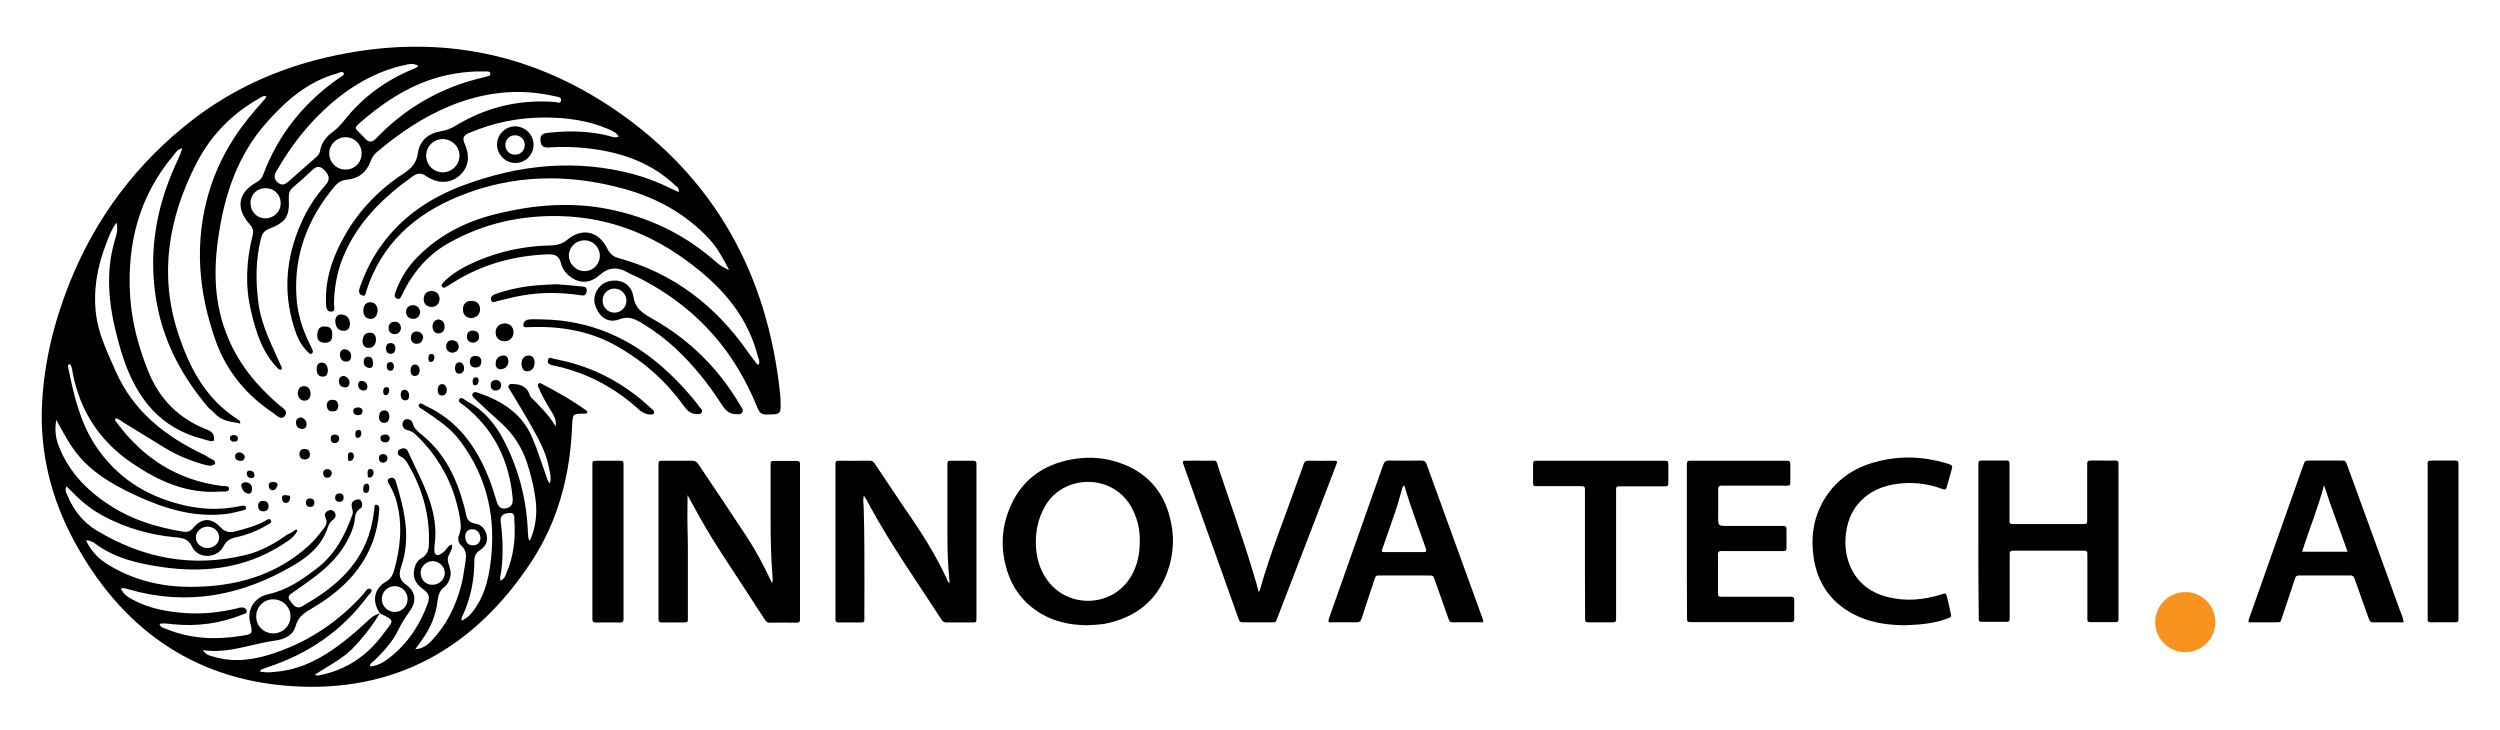 <svg xmlns="http://www.w3.org/2000/svg" xmlns:xlink="http://www.w3.org/1999/xlink" id="Capa_1" x="0px" y="0px" width="1445px" height="422px" viewBox="0 0 1445 422" style="enable-background:new 0 0 1445 422;" xml:space="preserve"><style type="text/css">	.st0{fill:#333333;}	.st1{fill:#000000;}	.st2{fill:#1A1A1A;}	.st3{fill:#F7931E;}	.st4{clip-path:url(#SVGID_2_);}	.st5{clip-path:url(#SVGID_4_);}</style><g>	<g>		<path class="st1" d="M451.1,230.9c0-1.1-0.1-2.3-0.2-3.4c-7.3-68.8-37.6-124.4-95.2-163.9c-51.1-34.9-107-44.4-167.1-30.4   c-28.3,6.6-54.2,18.3-77.2,36c-32.4,25-56.1,56.6-71.3,94.6c-8.9,22.4-14.6,45.6-15.8,69.7c-1.4,28.1,5.3,54.7,18.6,79.3   c26.8,49.5,67.8,79.6,124.4,83.7c60.5,4.4,107-21.7,140-72.1c15.5-23.7,22.3-50.3,23.4-78.5c0.3-6.8,0.5-6.8,7-6.8   c0.7,0,1.4,0.1,1.8-0.7c0-0.3,0-0.7-0.2-0.8c-8.2-6.1-17.2-11-26.2-15.8c-0.6-0.3-1.3-0.7-1.9,0c-0.6,0.8-0.2,1.6,0.2,2.4   c1.9,4.6,4.4,8.9,7,13.1c1.7,2.7,3.3,5.5,2.8,9.2c-3.8-6.4-9-11.6-14.2-16.8c-0.5-0.5-0.8-1.2-1-1.9c-1.5-4.3-4.9-5.6-9-5.8   c-1.1,0-2.4-0.4-3,0.9c-0.5,1.1,0.4,1.9,0.9,2.7c4,6.7,8.1,13.3,11.9,20.1c4.3,7.7,8.7,15.3,10.4,24.1c0.6,3,1.6,6.1,0.7,9.6   c-1.5-1.4-1.6-2.8-2.1-4.1c-2.8-7.6-5.1-15.3-8.3-22.7c-5.8-13.4-17.1-20.7-30.4-25.3c-1.2-0.4-3-1.3-3.9,0.2   c-0.8,1.4,0.8,2.6,1.8,3.5c4.8,4.6,9.8,9.1,14.7,13.5c7,6.3,11.9,14,14.9,22.9c2.5,7.7,4.4,15.6,5.2,23.6   c0.6,7.3-0.4,14.4-3.5,21.5c-0.5-0.6-0.8-0.8-0.8-1c-0.2-1.4-0.3-2.8-0.4-4.2c-0.7-18.6-5.3-36.1-13.8-52.6   c-4.9-9.5-11.5-17.5-21.1-22.6c-1.5-0.8-3.5-3.1-4.7-1.4c-1.2,1.7,1.7,2.9,3,3.9c17,13.6,25.8,31.6,27.8,53.1   c0.3,3-0.3,5.3-3.7,6.1c-3.5,0.7-4.7-1.3-5.6-4.2c-1.4-4.7-2.9-9.5-4.8-14.1c-7.2-17.9-18.1-32.7-36.3-41   c-1.1-0.5-2.8-2.2-3.7-0.7c-0.9,1.5,1.2,2.2,2.3,3c0.6,0.4,1.2,0.8,1.8,1.2c7.2,4.9,14.3,9.7,19.6,16.8   c16.1,21.4,21.1,45.5,17.5,71.5c-1.3,9.9-4,19.5-10.4,27.5c-1.6,2-3.5,3.8-6.3,5c0.1-1.1,0-1.5,0.2-1.9   c5.1-10.5,7.3-21.7,7.3-33.3c0-2.5,1.2-4.3,3.2-5.6c3.2-2.1,4.7-4.9,3.9-8.7c-0.8-3.7-3.3-6.2-6.8-6.7c-3.5-0.6-4.7-2.5-5.2-5.6   c-0.2-1.5-0.7-3-1.1-4.6c-4.2-15.8-11-30.1-23.9-40.7c-2.4-2-4.9-3.7-5.8-7.1c-0.4-1.6-1.8-2.5-3.6-2.3c-1.3,0.2-2,1.1-2.2,2.3   c-0.2,1.9,0.6,3.4,2.5,3.9c2,0.5,3.7,1.3,5.2,2.8c13.3,12.8,21.7,28.2,25.1,46.3c0.7,3.9,1.5,7.7-0.2,11.7   c-0.9,2.1-0.4,4.5,1.2,5.9c3.2,2.8,3.1,6.2,2.5,9.7c-0.7,4.5-1.3,9-2.4,13.4c-3.2,12.1-8.6,23.1-17.3,32.2c-2.3,2.4-5,4.4-9.3,4.8   c1.5-2.1,2.6-3.7,3.8-5.3c5-6.8,8.1-14.3,9.1-22.6c0.4-3.2,1.1-6,3.9-8.1c2.1-1.6,3.1-4,3.6-6.6c0.6-3.2-1.3-6-1.6-9.1   c-0.2-3.1,3.1-5.4,2.5-8.9c-2.7,0.6-3.2,3.3-5.1,4.5c-1.2,0.7-2.3,2.1-3.8,1.5c-1.6-0.6-1.3-2.3-1.3-3.7c0-0.6,0-1.1,0.1-1.7   c2.9-20.5-7.7-37.2-15.5-54.6c-0.6-1.3-1.8-1.8-3.2-1.5c-1.1,0.3-2.3,0.7-2.5,2c-0.3,1.6,0.8,2.3,2,2.9c1.6,0.7,2.6,2.1,3.5,3.6   c8.6,14.5,13.1,30,12.4,47c-0.1,3.4-1.1,6.1-4.1,7.8c-3.2,1.8-4.2,4.8-4.6,8.2c-0.4,4.7,2.4,7.8,5.8,10.2c3.1,2.2,3.5,4.5,2.2,8   c-4.5,12.3-11.4,22.8-21.6,30.9c-3.4,2.7-7.1,5.1-11.8,5.4c0.2-2.1,1.8-2.7,2.9-3.7c5.1-5.1,10.1-10.4,13.3-17   c1.9-4,4.3-7.7,6.8-11.2c4-5.5,3.7-11.2-1.9-15.2c-4.3-3-4.5-6.2-3-10.6c5.8-16.8,1.8-33-3.1-49.2c-0.5-1.8-1.7-2.7-3.5-1.9   c-1.9,0.9-1.1,2.3-0.3,3.6c1.9,3.3,3.5,6.8,4.4,10.6c3.4,13.3,2,26.4-1.7,39.4c-0.8,2.8-2.1,4.7-4.6,6.2c-7,4-8.3,11.6-3.4,18.4   c-2.7,0.5-4.8,2-6.8,3.9c-5.4,5.1-10.9,9.9-16.8,14.3c-10.3,7.6-21.3,13.6-34.2,15.2c-3.8,0.4-7.7,1.1-11.7,0.1   c0.4-0.6,0.4-0.9,0.6-1c1.3-0.5,2.6-1.1,4-1.5c23.3-7.7,42.7-20.8,57.4-40.6c1-1.4,3.6-3.3,2.3-4.3c-2-1.7-3.2,1.3-4.4,2.6   c-14,15.6-30.9,27.1-50.7,33.9c-11.5,4-23.4,6-35.5,2.5c-2.1-0.6-4.6-0.8-6.7-3.9c14.9,2.1,27.9-3.6,41.5-5.5   c5.5-0.7,10.6-2.8,12.2-8.5c1.4-5.3,5-7.6,9.3-10.1c15.4-9.1,28.4-20.7,35-38c2.3-6.1,3.6-12.5,4-19.1c0.1-1.2-0.1-2.6-1.4-2.8   c-1.8-0.3-1.3,1.5-1.4,2.4c-0.7,5.2-1.6,10.3-3.3,15.3c-6.6,19.4-21.4,31.2-38.4,40.9c-3.7,2.1-5.5-1.2-7.2-3.4   c-1.9-2.6,0.7-3.8,2.3-4.9c7.7-5.5,15.7-10.7,22.3-17.7c5.6-6,9.9-12.8,12.3-20.6c1.1-3.5-0.1-7.6,4-10c1.2-0.7,1.2-2.9,0.3-4.3   c-0.9-1.3-2.3-0.9-3.5-0.4c-1.7,0.7-2.2,2.1-1.9,3.8c0.3,1.5,1,3,0.4,4.6c-4.3,11.8-9.9,22.8-20.3,30.8   c-8.6,6.6-17.2,12.7-28.2,15.1c-8.3,1.8-12.4,8.9-10.7,16.1c1.7,7,1.7,7-5.5,8.1c-0.3,0-0.6,0.1-0.8,0.1   c-14.4,2.2-28.6,1.4-42.2-4.2c-1.4-0.6-3.3-0.8-3.8-2.9c2.8-0.6,5.3,0,7.8,0.2c13.9,1.4,27.4-0.4,40.4-5.7c1-0.4,2.5-0.6,2.2-2.1   c-0.3-1.3-1.6-2-3-1.9c-1,0-1.9,0.3-2.9,0.6c-9.4,2.2-19,3.3-28.7,2.7c-10.8-0.7-21.4-2.5-31.1-7.7c-2.8-1.5-5.6-3.2-7-6.5   c0.6-0.1,1.1-0.3,1.4-0.3c1.1,0.2,2.2,0.4,3.3,0.8c33.7,9.7,65.1,3.6,94.8-13.8c8.1-4.7,15.5-10.6,19.2-19.8c1-2.5,1.6-5.1,4-6.8   c1.3-1,1.9-2.6,0.8-4.2c-0.9-1.4-2.4-1.6-3.8-0.9c-1.6,0.8-2.3,2.4-1.5,3.9c1.5,2.8,0.2,4.8-1.4,6.9c-2.6,3.4-5.3,6.7-8.4,9.5   c-19.4,17.5-42.8,23.7-68.2,23.7c-17.2,0-33.5-4-48.2-13.2c-5.2-3.2-9.3-7.6-12.2-13.7c1.2,0.1,1.8,0.1,2.2,0.3   c0.9,0.4,1.9,0.7,2.7,1.3c11.6,8.8,25.3,11.9,39.3,13.9c26.3,3.8,51.1,0.1,73.3-15.7c2.2-1.5,3.6-3.3,4.6-5.2   c0-0.2-0.1-0.4-0.1-0.7c0,0,0,0-0.1-0.1c-0.2,0-0.5,0.1-0.7,0.1c-0.1,0-0.1,0-0.2,0c-0.5,0.4-0.9,0.7-1.4,1.1   c-0.8,0.5-1.8,1.1-2.9,1.4c-7.4,5.3-15.3,9.8-24.2,12c-30.8,7.6-59.6,2.1-86.5-14.2c-7.8-4.7-13.3-11.8-16.8-20.3   c-0.6-1.4-1.6-2.9-0.5-5c1.2,1.1,2.2,1.9,3,2.8c5.4,5.7,11.5,10.6,18.4,14.3c13.2,7,27.3,11,42.2,12.3c3.9,0.3,7,1.1,9,5.4   c3.4,7.2,14.4,7,18.1-0.1c1.6-3.2,3.8-4.6,7-5.3c6.6-1.4,12.8-3.8,18.5-7.3c1-0.6,2.9-1,1.8-2.7c-0.8-1.3-2.1-0.1-3,0.4   c-5.4,3-11.3,4.5-17.2,6.1c-3.8,1-6.4,0.3-9-2.6c-5.2-5.4-10.6-5.2-15.5,0.6c-1.7,2-3.3,2.6-5.9,2.2c-14.4-2.4-28.2-6.4-40.7-14.2   c-14-8.7-25.2-19.8-31.2-35.4c-1.7-4.4-2.4-9.1-1.4-15c3.1,5.5,5.5,10.1,8.3,14.4c9,14.1,22.7,22.3,37.4,29.1   c16.5,7.7,33.6,13,52.2,10.9c3.5-0.4,6.9-1.4,10.4-2.2c0.8-0.2,1.7-0.6,1.3-1.8c-0.2-0.8-1-0.9-1.7-0.8c-0.7,0-1.4,0.1-2.1,0.3   c-11,2.3-22,1.9-32.9-0.8c-21.1-5.1-38.2-16-50.3-34.4c-9-13.7-12.5-29.3-15.7-45c-0.1-0.7-0.5-1.7,1-2c1.2,1.4,1.3,3.3,1.6,5   c4.2,22,15.4,39.3,33.9,52c15.5,10.6,32.1,18.2,51.5,16.7c1.8-0.1,4.9,0.6,5-1.7c0.1-1.8-3-1.4-4.7-1.6c-25.3-3.4-45-16-60.1-36.4   c-0.5-0.7-1.6-1.4-0.8-2.6c1.8,0.1,3,1.4,4.4,2.3c8.1,4.9,16.2,10,24.3,14.9c7.2,4.3,14.9,7.5,23.1,9.7c2.6,0.7,4.3,0.7,5.8-0.8   c-0.1-0.5-0.2-0.9-0.4-1.4c0-0.1-0.1-0.2-0.1-0.2c-0.1-0.1-0.2-0.1-0.3-0.2c-0.6-0.3-1.3-0.7-1.8-1.1c-0.3-0.1-0.6-0.2-0.9-0.3   c-0.4-0.2-0.8-0.5-1.1-0.8c-0.4-0.2-0.9-0.5-1.3-0.8c-22.6-10.6-41.4-25.1-51.8-48.9c-4.6-10.5-9.7-20.8-11.2-32.4   c-1.8-14.5,0.9-28.5,6.2-41.9c1.4-3.6,2.7-7.4,5.7-11.2c0.9,4.1-0.1,7.1-1,10c-6,20.1-3.2,39.9,2.2,59.5   c3.8,14,9.2,27.4,19.2,38.4c8,8.7,17.9,14.2,29.3,17.1c0.8,0.2,1.6,0.4,2.2,0.7c0.6,0,1.3,0.2,1.9,0.5c0.1,0.1,0.2,0.1,0.3,0.2   c0.4-0.1,0.9-0.2,1.3-0.2c0.2,0,0.5-0.1,0.7-0.1c0.1-0.1,0.1-0.2,0.2-0.3c0-0.1,0-0.3,0-0.4c0.3-3.6-1.7-4.9-4.6-6   c-15.5-6.2-26.5-16.9-33-32.5c-5.9-14.3-9.9-29-10.9-44.4c-1.9-30.3,5.2-57.9,25.1-81.5c1.3-1.5,2.2-3.5,5-4   c-0.9,3.6-2.5,6.4-3.8,9.4c-11.8,26-16.1,53-10.7,81.2c4.3,22.7,15.1,42.3,30,59.7c1.6,1.2,3,2.6,4.4,4c0.8,0.6,1.6,1.2,2.4,1.8   c0.3,0,0.6,0.2,1,0.4c3.2,1.7,6.8,1.7,10.2,2.6c0.3-1.6-1-2.2-2-2.8c-18.1-11.8-27.5-29.8-33.9-49.5   c-11.1-33.9-5.5-66.4,10.3-97.5c8.2-16.2,20.3-28.9,36.2-37.9c1.3-0.7,2.6-2.1,4.5-1.4c-0.2,0.5-0.2,0.8-0.4,1   c-2,2.4-4.1,4.7-6.1,7c-12.2,14.1-21.5,29.8-26.8,47.9c-8.4,28.8-5.9,57.3,4,85.2c6.2,17.6,17.7,31.5,33.3,41.9   c1.9,1.3,4.6,4.4,6.6,1.8c2.5-3.1-1.5-4.9-3.4-6.6c-12.4-10.7-22.7-23-29.1-38.2c-8.5-19.9-8.8-40.3-5.4-61.3   c3.7-23.6,11.3-45.3,27.4-63.5c11.3-12.8,23.9-23.8,40.9-28.5c1.3-0.4,2.5-1.4,3.9-0.2c0,1.5-1.3,1.8-2.1,2.4   c-20.7,14.2-35.8,32.8-44.6,56.4c-0.7,2-2,3.3-3.8,4.3c-10.8,6-12.3,15.1-4,24.3c1.8,2,2.4,3.8,1.7,6.5   c-3.7,14.5-4.4,29.2-0.9,43.8c2.9,12.2,6.5,24.1,15.8,33.3c0.1,0.1,0.1,0.2,0.2,0.2c0.1,0.1,0.2,0.1,0.3,0.2   c0.3,0,0.6,0.1,0.8,0.1c0.2-0.1,0.3-0.2,0.5-0.3c0.1-0.1,0.2-0.3,0.3-0.3c0-0.2-0.1-0.4-0.1-0.7c-0.1-0.1-0.1-0.2-0.2-0.3   c-5.2-11.9-11.5-23.4-13.3-36.6c-1.7-12.6-1.7-25.2,1.4-37.6c0.6-2.5,1.7-4.5,4.6-5.6c10-3.9,12.1-7.2,11.5-18   c-0.1-2.5,0.5-4.3,2.4-6c3.9-3.3,7.7-6.7,11.4-10.2c2.6-2.5,4.6-2,6.9,0.3c2.6,2.7,3.4,5.3,0.6,8.5c-5.8,6.5-10.5,13.7-14,21.7   c-9.5,21.1-10.9,42.6-2.9,64.5c1.5,4,3.8,7.6,6.9,10.6c0.6,0.6,1.3,1.3,2.2,0.5c0.6-0.5,0.5-1.3,0.2-2c-0.6-1.4-1.3-2.8-2-4.2   c-4.1-8.5-6.8-17.4-7.3-26.9c-1.4-24.2,6.7-45,22.1-63.4c1.9-2.2,3.8-3.5,6.8-3.8c6.9-0.6,11.6-4.2,14-10.7c0.8-2,1.8-3.8,3.5-5.2   c12.8-10.9,26.6-20.2,42.2-26.7c19.7-8.1,39.9-10.5,60.8-5.7c1.6,0.4,4,0.4,3.5,2.7c-0.3,1.8-2.4,0.7-3.7,0.6   c-20.4-1.5-39.4,3-56.9,13.6c-2.8,1.7-5.7,2.9-9,3.4c-7.1,1.2-12.1,5.4-13.1,12.7c-0.8,5.6-3.7,8.7-8.1,11.6   c-14,9.1-25.4,20.8-33.8,35.3c-7,12.1-11.6,24.9-11.2,39.1c0.1,2.5,0,5.6,3.1,5.5c2.6-0.1,1.5-3.2,1.5-5c0.3-9.2,1.8-18,5.3-26.5   c8.2-20,23-34.4,40.2-46.7c2.9-2,4.9-2.1,7.9-0.1c6.6,4.5,13.7,4.3,18.9-0.1c5.3-4.4,6.7-11,3.3-18.5c-1.5-3.4-0.8-5,2.6-6.4   c13.9-5.9,28.4-8.9,43.4-8.9c12.7,0,25.2,1.6,37,6.7c2.2,1,4.6,1.9,6,4.3c-2.4,1.1-4.3-0.1-6.1-0.5c-11.6-2.8-23.3-3-35.1-1.6   c-2.9,0.3-4.4,1.5-4,4.6c0.3,3.1,1.9,4,4.9,3.8c9.2-0.6,18.4-0.2,27.6,1.2c16.9,2.6,32.3,8.5,45,20.4c1,1,2.8,1.6,2.4,4.2   c-1.5-0.7-2.9-1.2-4.2-1.9c-6.9-3.4-14-6.3-21.4-8.3c-33.7-9.1-66.6-5.7-98.9,6.3c-18.8,7-35.1,17.8-47.1,34.3   c-5.6,7.6-9.7,16-12.8,24.9c-0.6,1.7-0.7,3.6,1.3,4.4c2.2,0.9,2.1-1.3,2.5-2.5c8.7-27.1,27.8-44.2,53.4-54.7   c31-12.7,62.9-13.3,95.1-4.5c19.1,5.2,36,14.4,49.6,29c4.7,5,7.9,11,11.6,18c-4.9-1.8-7.4-4.6-10.2-6.9   c-17.2-14.5-36.9-23.6-58.8-28.1c-22.1-4.5-44-2.7-65.7,2.7c-18,4.4-33.9,12.6-46.8,26.3c-5.1,5.5-8.8,11.8-11.3,18.8   c-0.5,1.4-1,2.9,0.7,3.7c2,1,2.3-0.9,3-2c0.6-1,1-2,1.5-3c6-11.6,14.6-21,26-27.3c19.9-11.1,41.5-15.9,64.2-15.3   c31,0.8,57.8,12.7,81.4,32.4c15.6,13,27.5,28.5,32.6,48.6c0.4,1.5,1.4,3.1,0.5,4.8c-0.5-0.1-0.9-0.1-1-0.3   c-1.7-2.3-3.5-4.5-5.1-6.8c-18.7-26.9-43.2-45.8-75.1-54.5c-3.4-0.9-5.1-3-6.6-6c-5-9.6-14.3-11.5-22.6-4.7   c-2.8,2.3-5.7,3.3-9.3,3.4c-17.7,0.4-34.5,4.3-50.3,12.5c-4.5,2.4-8.8,5.2-12.3,9c-0.7,0.8-1.4,1.6-0.5,2.6   c0.8,0.8,1.6,0.2,2.3-0.2c1.5-0.9,2.9-1.8,4.4-2.7c16.5-10.3,34.6-15.2,54-16c4.2-0.2,6.8,0.8,7.8,5.1c0.6,2.3,1.7,4.5,3.5,6.2   c5.8,5.6,12.6,6.2,18.7,0.8c5.3-4.7,10.4-5,16.3-1.7c2.6,1.5,5.4,2.5,8,3.9c19.7,10.3,36.3,24,49.4,42c7.3,10.1,13,20.9,17.7,32.4   c0.9,2.2,1.9,3.8,4.8,3.9C451.5,239.5,451.5,239.7,451.1,230.9z M289.4,301.7c-0.5-4.1,1.9-4.9,5-5.2c3.4-0.3,2.8,2.5,2.9,4.4   c0.8,10.7-0.5,21.2-4.9,31.1c-0.9,2.1-0.8,2.1-3,3.7c-0.8-1.8,0.1-3.6,0.3-5.3C290.9,320.8,290.7,311.2,289.4,301.7z M268.9,310.4   c-0.1-2.5,1.2-4.5,3.9-4.5c2.9,0,4.6,1.9,4.9,5c-0.1,2.5-1.5,4.2-4.1,4.3C270.5,315.4,269.1,313.2,268.9,310.4z M243.1,331.1   c0-3.6,3.2-6.7,6.9-6.8c3.8,0,7.2,3.3,7.1,7c-0.1,3.7-3.2,6.6-6.9,6.7C246.2,338.2,243.1,335.1,243.1,331.1z M227.9,338.8   c4.2-0.1,7.6,3.1,7.7,7.3c0.1,4.2-3.2,7.6-7.4,7.6c-4,0-7.3-3.1-7.5-7.1C220.5,342.4,223.7,339,227.9,338.8z M203.5,375.1   c6.2-6.3,11.5-13.2,16.1-20.6c9.4,4.6,7.7,4,2.1,11.7c-9.3,12.7-21.5,21.1-37.1,24.1c-0.8,0.2-1.6,0.2-2.7-0.2   C189.1,385.1,197.2,381.4,203.5,375.1z M157.9,346.4c5.5,0,10.1,4.5,10,9.9c0,5.5-4.6,9.9-10.1,9.8c-5.6-0.1-9.9-4.5-9.7-10.1   C148.2,350.6,152.5,346.4,157.9,346.4z M120.1,304.4c3.6,0,6.6,2.9,6.6,6.3c0,3.3-3.2,6.1-6.9,6.1c-3.7-0.1-6.7-2.9-6.6-6.3   C113.3,307.1,116.4,304.4,120.1,304.4z M162.2,118.1c-0.2,4.6-4.4,8.3-9.1,8.1c-5-0.2-8.5-4.2-8.3-9.4c0.2-4.8,4.2-8.3,9.1-8   C159,109,162.5,112.9,162.2,118.1z M185,87.2c-0.3,1.8-1.5,3-2.8,4.1c-5,4.4-10,8.8-15,13.2c-2.1,1.9-4,3.2-6.6,1   c-2.6-2.1-2.1-4.4-0.7-6.8c9.8-17.1,22.2-32.1,38-44.1c10.6-8,22.3-13.9,35.4-16.9c4.3-1,5.4-1,8.5,0.2c-0.6,1.3-2,1.5-3.1,2   c-15.3,6.4-28.4,15.7-38.9,28.7c-2.2,2.7-4.5,5.5-7.4,7.6C188.5,79,185.8,82.5,185,87.2z M199.7,98c-5.3,0-9.4-4.2-9.4-9.4   c0-5,4.1-9.1,9.2-9.3c5.2-0.1,9.5,4,9.5,9.2C209.1,93.9,205,98,199.7,98z M281.4,44.2c-4.4,1.2-8.8,2.2-13.1,3.6   c-19.5,6.4-36.3,17.1-50.5,31.8c-2.7,2.8-4.4,3.1-7,0.2c-6-6.6-7.8-4.6,0.6-11.7c14.3-11.9,30-21.3,48.5-25c5-1,10.1-1.6,15.2-1.8   c2,0,4,0,5.9,0c0.9,0,2.2-0.1,2.4,1.2C283.6,43.9,282.3,43.9,281.4,44.2z M255.7,99.6c-5.2-0.1-9.3-4.3-9.4-9.5   c0-5.4,4.2-9.7,9.6-9.7c5.4,0,9.8,4.5,9.7,9.7C265.5,95.4,261,99.7,255.7,99.6z M338,156.7c-4.9,0.1-9-3.9-9.2-8.7   c-0.1-4.9,3.8-9,8.8-9.1c4.9-0.1,9,3.8,9.1,8.7C346.8,152.6,343,156.6,338,156.7z"></path>		<path class="st1" d="M425.7,239.4c-4.4,0-6.6-2.5-8.5-5.5c-7.6-11.8-16.3-22.8-26.6-32.4c-6-5.6-12.6-10.5-19.7-14.8   c-4.2-2.5-8-4.2-13-2.1c-4.3,1.7-8.6,0.5-11.4-3.3c-2.9-4-4.2-8.5-1.6-13.2c2.4-4.3,6.4-6.2,11.4-5.9c4.8,0.3,9,3.6,9.8,9.2   c0.9,6.3,4.6,9.2,9.7,12.1c22.1,12.2,39.5,29.2,52.2,51c0.7,1.2,1.9,2.4,1,3.9C428.2,239.8,426.5,239.3,425.7,239.4z M355.3,166.8   c-3.9-0.1-7,2.9-7,6.9c0,3.8,2.8,6.8,6.5,7c3.8,0.2,7.1-2.8,7.3-6.6C362.2,170.2,359.2,166.9,355.3,166.8z"></path>		<path class="st1" d="M313.1,184.6c28.3,0.4,52.2,11.1,72.7,30.2c6.8,6.3,13,13,18.5,20.4c0.7,1,2.2,1.9,1.2,3.3   c-0.8,1.2-2.3,0.9-3.5,0.8c-3.5-0.3-5.4-2.8-7.3-5.4c-10-13.8-22.6-24.9-37.4-33.4c-15.3-8.9-32-11.9-49.4-11.5   c-0.8,0-1.7,0.1-2.5,0.1c-1.2-0.1-2.9,0.6-2.9-1.3c0-1.7,1.3-2.9,3-3.1C308,184.4,310.6,184.6,313.1,184.6z"></path>		<path class="st1" d="M376,239.6c-2.8-0.1-4.8-1.2-6.5-2.7c-14.2-12.9-30.6-21.7-49.5-25.6c-1.7-0.4-3.7-0.8-3.3-3   c0.5-2.6,2.5-1.1,3.8-0.8c21.3,3.9,39.7,13.5,55.5,28.2c0.9,0.8,2.3,1.6,2,3C377.8,239.8,376.5,239.6,376,239.6z"></path>		<path class="st1" d="M321.9,164.3c4,0.3,8.8,0.7,13.6,1.2c1.7,0.2,4-0.1,3.6,2.9c-0.4,3.1-2.6,2.4-4.5,2.1   c-11.2-1.6-22.3-1.6-33.4,0.4c-4.6,0.8-9.1,2.1-13.6,3.1c-1.3,0.3-3,1.5-3.7-0.4c-0.7-1.9,0.8-3.1,2.6-3.7c7.8-2.7,15.8-4.3,24-5   C314,164.6,317.6,164.5,321.9,164.3z"></path>		<path class="st1" d="M308.4,83.7c0,5.8-4.8,10.6-10.6,10.5c-5.7,0-10.5-4.9-10.5-10.7c0-5.8,4.8-10.5,10.6-10.5   C303.7,73.2,308.4,77.9,308.4,83.7z M303.3,83.6c-0.1-3.2-2.6-5.5-5.8-5.4c-3.2,0.1-5.5,2.6-5.4,5.8c0.1,3.2,2.6,5.5,5.8,5.4   C301.1,89.3,303.4,86.8,303.3,83.6z"></path>		<path class="st1" d="M291.9,186.9c3.2,0.3,4.9,2.2,4.9,5.3c0,3-2.6,5.4-5.6,5c-3.2-0.3-4.9-2.4-4.7-5.5   C286.7,188.7,288.8,187,291.9,186.9z"></path>		<path class="st1" d="M272.5,183.9c-3.1-0.3-4.9-1.9-4.9-4.9c-0.1-3.3,1.8-5.1,5-5.1c3,0,4.8,1.8,4.9,4.8   C277.4,181.9,275.5,183.5,272.5,183.9z"></path>		<path class="st1" d="M192,193.9c0.1,3-1.5,4.4-4.7,4.2c-3-0.2-4.1-1.9-3.9-4.8c0.2-2.9,1.2-4.8,4.6-4.6   C191.4,188.8,192.2,190.8,192,193.9z"></path>		<path class="st1" d="M254.1,172.9c-0.3,2.9-1.9,4.5-4.6,4.5c-3,0-4.8-2-4.6-4.9c0.2-2.7,1.9-4.4,4.8-4.3   C252.5,168.4,253.9,170.1,254.1,172.9z"></path>		<path class="st1" d="M218.3,179.5c-0.3,2.7-1.3,4.8-4.1,4.8c-2.9,0-4.2-2.2-4.2-4.8c0-2.7,1.3-4.9,4.2-4.8   C217.1,174.8,218.1,177,218.3,179.5z"></path>		<path class="st1" d="M202.3,186.7c0,2.7-1.1,4.6-3.7,4.5c-3.3,0-4.7-2.5-4.8-5.4c-0.1-2.4,1.1-4.2,3.8-4   C200.8,182.1,202,184.2,202.3,186.7z"></path>		<path class="st1" d="M209.5,196.9c0.3-2.7,1.5-4.7,4.4-4.6c2.6,0.1,3.5,2,3.4,4.4c-0.2,2.5-1.6,4.3-4.2,4.4   C210.6,201.1,209.6,199.3,209.5,196.9z"></path>		<path class="st1" d="M301.4,210.4c0.1-2.8,1.3-4.9,4.2-4.9c2.4,0,3.4,1.9,3.4,4c0,2.6-1.1,4.8-4,5.1   C302.2,214.8,301.7,212.5,301.4,210.4z"></path>		<path class="st1" d="M242.9,180.5c-0.4,2.3-1.8,3.9-4.2,3.8c-2.3-0.1-4-1.5-4-4c0-2.5,1.6-3.9,4.1-3.9   C241.2,176.5,242.6,178,242.9,180.5z"></path>		<path class="st1" d="M172.1,227.7c0.1-2.6,1-4.4,3.4-4.5c2.8-0.1,4,2,4,4.5c0,2.2-1.2,3.9-3.6,3.9   C173.3,231.5,172.5,229.5,172.1,227.7z"></path>		<path class="st1" d="M293.9,209c-0.2,2.4-1.6,4.1-4.2,4.4c-2.4,0.3-3.3-1.5-3.2-3.5c0.1-2.6,1.7-4.2,4.3-4.4   C293,205.3,293.8,206.9,293.9,209z"></path>		<path class="st1" d="M253.3,184.6c2.4,0.3,3.6,1.8,3.7,4c0,2.2-1,4-3.4,4.1c-2.4,0.1-3.5-1.7-3.6-3.9   C250,186.7,251,185,253.3,184.6z"></path>		<path class="st1" d="M189.5,213.8c0,2-0.6,3.9-2.9,3.9c-2.7,0-3.6-2.1-3.6-4.4c0-1.8,0.7-3.6,2.7-3.7   C188.2,209.5,189.3,211.4,189.5,213.8z"></path>		<path class="st1" d="M236.5,228.5c0,1.5-0.5,2.9-2.2,2.9c-2,0-2.7-1.6-2.7-3.3c0-1.4,0.5-2.7,2.1-2.8   C235.5,225.3,236.4,226.7,236.5,228.5z"></path>		<path class="st1" d="M261.4,203.9c-2.4-0.4-3.7-1.7-3.5-4c0.2-2.2,1.6-3.4,3.7-3.2c2.3,0.2,3.6,1.6,3.5,4   C264.9,202.8,263.3,203.7,261.4,203.9z"></path>		<path class="st1" d="M231.8,189.7c-0.4,2.2-1.7,3.6-4,3.4c-2.2-0.2-3.3-1.7-3.2-3.7c0.1-2.3,1.6-3.6,4-3.4   C230.6,186.1,231.6,187.5,231.8,189.7z"></path>		<path class="st1" d="M244.6,195c-0.4,2.5-1.7,3.8-4,3.7c-2.2-0.1-3.2-1.7-3.1-3.8c0.1-2.1,1.5-3.4,3.6-3.3   C243.2,191.8,244.3,193.1,244.6,195z"></path>		<path class="st1" d="M273.6,198.1c-2.4-0.1-3.6-1.3-3.7-3.4c-0.1-2.1,1-3.6,3.2-3.6c2.2-0.1,3.8,1.1,3.8,3.5   C276.9,196.8,275.5,197.7,273.6,198.1z"></path>		<path class="st1" d="M203,205.8c-0.2,2.1-1.1,3.4-3.2,3.2c-2.4-0.2-3.3-2.1-3.3-4.2c0-1.7,1.1-3.1,2.9-2.9   C201.7,202.1,202.8,203.7,203,205.8z"></path>		<path class="st1" d="M192.2,237.8c-2.3-0.1-3.3-1.3-3.3-3.5c0-1.9,1-3.2,3.1-3.2c2.2-0.1,3.5,1,3.5,3.2   C195.6,236.6,194.4,237.8,192.2,237.8z"></path>		<path class="st1" d="M225.1,240.9c-0.2,2-1,3.6-3.3,3.5c-2-0.1-2.8-1.7-2.7-3.6c0.1-2,1-3.7,3.3-3.6   C224.4,237.4,225,239,225.1,240.9z"></path>		<path class="st1" d="M274.8,205.7c2.4,0.1,3.5,1.3,3.4,3.5c-0.1,2.2-1.4,3.3-3.6,3.2c-2-0.1-3-1.2-3-3.3   C271.6,206.8,272.7,205.7,274.8,205.7z"></path>		<path class="st1" d="M198.8,217.3c2.1,0.6,3.3,2,3.2,4.2c-0.1,1.6-1.2,2.6-2.9,2.4c-2.2-0.2-3.2-1.7-3.2-3.7   C195.9,218.5,196.8,217.4,198.8,217.3z"></path>		<path class="st1" d="M174,241.3c2.1,0.6,3.3,2,3.2,4.2c-0.1,1.6-1.2,2.6-2.9,2.4c-2.2-0.2-3.2-1.7-3.2-3.7   C171.1,242.4,172,241.3,174,241.3z"></path>		<path class="st1" d="M142,278.7c2.3,0.3,3.7,1.6,3.7,3.8c0,1.3-0.5,3.2-2.3,2.8c-2.2-0.4-3.6-2.3-3.9-4.5   C139.2,279.3,140.7,278.9,142,278.7z"></path>		<path class="st1" d="M152.3,295.6c-1.8-0.1-3-0.9-3.1-2.8c-0.1-2.1,0.8-3.3,2.9-3.3c1.8,0,3,0.9,3.1,2.8   C155.4,294.4,154.3,295.4,152.3,295.6z"></path>		<path class="st1" d="M176.2,265.6c-1.8-0.1-3-0.9-3.1-2.8c-0.1-2.1,0.8-3.3,2.9-3.3c1.8,0,3,0.9,3.1,2.8   C179.3,264.4,178.2,265.4,176.2,265.6z"></path>		<path class="st1" d="M289.7,222.5c0,1.9-1.1,3-2.8,3.2c-2,0.2-3.2-0.9-3.3-2.9c-0.1-1.8,0.8-3,2.7-3.1   C288.4,219.5,289.4,220.7,289.7,222.5z"></path>		<path class="st1" d="M215.6,209.9c0,1.3-0.2,2.8-1.9,2.8c-2-0.1-3.5-1.4-3.5-3.5c0-1.6,0.8-3.2,2.8-3   C215.3,206.3,215.5,208.1,215.6,209.9z"></path>		<path class="st1" d="M268.3,212.7c-0.1,1.7-0.8,3.2-2.7,3.3c-2,0.1-2.6-1.5-2.6-3.2c0-1.7,0.6-3.3,2.5-3.4   C267.4,209.4,268,211,268.3,212.7z"></path>		<path class="st1" d="M258.3,225.3c-0.1,1.7-0.8,3.2-2.7,3.3c-2,0.1-2.6-1.5-2.6-3.2c0-1.7,0.6-3.3,2.5-3.4   C257.4,222,258,223.6,258.3,225.3z"></path>		<path class="st1" d="M242.6,214c-0.1,1.7-0.8,3.2-2.7,3.3c-2,0.1-2.6-1.5-2.6-3.2c0-1.7,0.6-3.3,2.5-3.4   C241.8,210.7,242.4,212.3,242.6,214z"></path>		<path class="st1" d="M228.6,201.4c-0.2,1.8-0.9,3.2-2.9,3.1c-2-0.1-2.6-1.5-2.6-3.2c0-1.8,0.9-3.1,2.8-3   C227.9,198.4,228.5,199.9,228.6,201.4z"></path>		<path class="st1" d="M212.4,223.6c-0.2,1.6-1.1,2.3-2.6,2.1c-1.7-0.3-2.8-1.4-2.8-3.2c0-1.5,0.8-2.5,2.3-2.3   C211.3,220.4,212.2,221.7,212.4,223.6z"></path>		<path class="st1" d="M196.1,290.1c-1.5-0.1-2.4-0.9-2.4-2.4c0-1.5,0.8-2.4,2.3-2.5c1.7-0.1,2.7,0.8,2.6,2.6   C198.5,289.4,197.5,290,196.1,290.1z"></path>		<path class="st1" d="M141.5,264.1c-0.2,1.5-1.1,2.4-2.6,2.3c-1.7-0.1-3.1-0.9-3-2.8c0.1-1.5,1.3-2.2,2.7-2.1   C140.1,261.7,141.2,262.6,141.5,264.1z"></path>		<path class="st1" d="M224,264.9c-0.3,1.8-1.3,2.6-2.9,2.5c-1.5-0.1-2.1-1.2-2.1-2.6c0-1.5,0.8-2.3,2.4-2.3   C223,262.4,223.8,263.4,224,264.9z"></path>		<path class="st1" d="M196.1,253.6c-0.3,1.8-1.3,2.6-2.9,2.5c-1.5-0.1-2.1-1.2-2.1-2.6c0-1.5,0.8-2.3,2.4-2.3   C195.2,251.1,196,252.1,196.1,253.6z"></path>		<path class="st1" d="M191.8,273.6c-0.3,1.8-1.3,2.6-2.9,2.5c-1.5-0.1-2.1-1.2-2.1-2.6c0-1.5,0.8-2.3,2.4-2.3   C190.8,271.1,191.6,272.1,191.8,273.6z"></path>		<path class="st1" d="M225.3,253.2c-0.1,1.8-1.2,2.5-2.5,2.5c-1.5,0-2.8-0.6-2.9-2.3c-0.1-1.6,1.1-2.1,2.5-2.2   C224,251,225,251.8,225.3,253.2z"></path>		<path class="st1" d="M209.6,237.5c-0.1,1.8-1.2,2.5-2.5,2.5c-1.5,0-2.8-0.6-2.9-2.3c-0.1-1.6,1.1-2.1,2.5-2.2   C208.3,235.4,209.4,236.1,209.6,237.5z"></path>		<path class="st1" d="M160.5,280.2c-0.6,1.5-1.1,3.1-2.9,3.2c-1.4,0-2.2-1.1-2.3-2.5c-0.1-1.6,0.8-2.3,2.3-2.3   C158.7,278.6,160.1,278.6,160.5,280.2z"></path>		<path class="st1" d="M179.2,293c-1.4,0-2.3-0.8-2.4-2.3c-0.1-1.7,0.9-2.7,2.6-2.6c1.5,0.1,2.3,1,2.3,2.5   C181.7,292.2,180.9,293,179.2,293z"></path>		<path class="st1" d="M165.4,286.2c0.8,0.4,2.6-0.3,2.3,1.5c-0.2,1.2-0.6,3-2.4,3c-1.7,0-2.3-1.4-2.3-3   C163,286.2,164.2,286.1,165.4,286.2z"></path>		<path class="st1" d="M227.7,211.8c-0.1,1.4-0.6,2.6-2.2,2.5c-1.3-0.1-1.9-1.1-2-2.3c-0.1-1.4,0.5-2.7,2-2.7   C227,209.1,227.6,210.4,227.7,211.8z"></path>		<path class="st1" d="M145.2,276.4c-1.5-0.2-2.5-1-2.6-2.6c0-1.1,0.6-1.9,1.8-1.8c1.6,0.1,2.6,1,2.7,2.6   C147.1,275.7,146.5,276.4,145.2,276.4z"></path>		<path class="st1" d="M135,251.4c1.3,0.1,2.5,0.5,2.5,2.1c0,1.4-1,1.9-2.2,1.8c-1.2,0-2.2-0.6-2.4-1.9   C132.8,252.1,133.7,251.6,135,251.4z"></path>		<path class="st1" d="M213.5,281.9c-0.2,1.4-0.3,3-2.1,3c-1.2,0-1.5-1.1-1.5-2.1c0.1-1.4,0.2-3,1.9-3.2   C213.3,279.4,213.3,280.8,213.5,281.9z"></path>		<path class="st1" d="M216,273.1c-0.1,1.3-0.7,2.6-2,2.9c-1.8,0.4-1.4-1.2-1.5-2.2c-0.1-1.1-0.1-2.5,1.3-2.7   C215,270.9,215.8,271.7,216,273.1z"></path>		<path class="st1" d="M204.6,263.5c-0.1,1.3-0.7,2.6-2,2.9c-1.8,0.4-1.4-1.2-1.5-2.2c-0.1-1.1-0.1-2.5,1.3-2.7   C203.7,261.3,204.5,262.2,204.6,263.5z"></path>		<path class="st1" d="M276.7,220c-0.2,1.3-0.5,2.6-2.1,2.7c-1.3,0-1.4-1.2-1.4-2.2c0-1.2,0.3-2.3,1.7-2.4   C276.3,218,276.6,218.9,276.7,220z"></path>		<path class="st1" d="M251.1,206.5c-0.2,1.3-0.5,2.6-2.1,2.7c-1.3,0-1.4-1.2-1.4-2.2c0-1.2,0.3-2.3,1.7-2.4   C250.6,204.5,251,205.5,251.1,206.5z"></path>		<path class="st1" d="M225,225.7c-0.2,1.3-0.5,2.6-2.1,2.7c-1.3,0-1.4-1.2-1.4-2.2c0-1.2,0.3-2.3,1.7-2.4   C224.6,223.6,224.9,224.6,225,225.7z"></path>		<path class="st1" d="M208.9,250.4c-0.2,1.3-0.5,2.6-2.1,2.7c-1.3,0-1.4-1.2-1.4-2.2c0-1.2,0.3-2.3,1.7-2.4   C208.5,248.4,208.8,249.4,208.9,250.4z"></path>	</g>	<path class="st1" d="M397.4,286.2c0,6.6-0.2,12.7,0,18.9c0.2,4.7,0.1,9.5,0.2,14.2c0,12.1,0,24.2,0,36.3c0,4.6,0.5,4.1-4.3,4.2  c-3.5,0-7-0.1-10.6,0c-1.6,0-2.2-0.6-2.1-2.1c0.1-0.7,0-1.3,0-2c0-28.4,0-56.8,0-85.2c0-0.6,0-1.1,0-1.7c0.1-2.5,0.1-2.5,2.7-2.5  c5.6,0,11.2,0,16.8,0c1.6,0,2.6,0.6,3.5,1.9c9.4,14.1,18.9,28.1,28.2,42.3c5.1,7.8,9.5,16.1,13.5,24.6c0.2,0.5,0.5,0.9,1,1.8  c0.5-1.5,0.3-2.7,0.2-3.8c-0.9-11.1-1.1-22.2-1.1-33.3c0-10.2,0-20.5,0-30.7c0-2.7,0-2.7,2.8-2.7c4.1,0,8.1,0,12.2,0  c1.3,0,2.1,0.4,2,1.9c-0.1,0.7,0,1.3,0,2c0,28.5,0,57,0,85.5c0,0.8,0,1.5,0,2.3c0.1,1.2-0.5,1.8-1.8,1.8c-5.3,0-10.6-0.1-15.8,0  c-1.7,0-2.3-1.1-3-2.2c-3.3-5.1-6.7-10.1-9.9-15.2c-9.4-14.5-19.2-28.7-27.6-43.8C402,294.6,399.8,290.5,397.4,286.2z"></path>	<path class="st1" d="M548.9,337c-1-9.6-1.3-18.9-1.3-28.3c0-13.1,0-26.2,0-39.3c0-3.1,0-3.1,3-3.1c3.9,0,7.7,0,11.6,0  c1.5,0,2.3,0.4,2.2,2.1c-0.1,0.7,0,1.3,0,2c0,28.5,0,57,0,85.5c0,0.1,0,0.2,0,0.3c0,3.9,0.2,3.6-3.6,3.6c-4.5,0-9,0-13.5,0  c-1.3,0-2.2-0.3-3-1.5c-14-21.7-29-42.8-41.4-65.6c-1.1-2.1-2.2-4.2-3.6-6.3c-0.6,2.3-0.2,4.5-0.1,6.7c0.2,7.9,0.4,15.8,0.4,23.8  c0.1,13.1,0,26.2,0,39.3c0,0.7,0,1.3,0,2c0,1.1-0.4,1.6-1.6,1.6c-4.5,0-9,0-13.5,0c-1.1,0-1.6-0.5-1.6-1.6c0-0.8,0-1.5,0-2.3  c0-28.6,0-57.2,0-85.9c0-0.7,0-1.3,0-2c-0.1-1.3,0.6-1.7,1.8-1.7c6.1,0,12.1,0.1,18.2,0c1.8,0,2.4,1.3,3.2,2.4  c7.1,10.5,14,21.1,21.2,31.5c5.8,8.5,11.2,17.2,15.9,26.2c1.4,2.7,2.7,5.5,4.1,8.3C547.6,335.5,547.7,336.4,548.9,337z"></path>	<path class="st1" d="M628.5,361.4c-10-0.1-19-2-27.1-6.9c-9.6-5.8-16.1-14.2-19.4-25c-3.5-11.5-3.3-23.1,1-34.3  c6.5-17.1,19.4-26.8,37.2-29.8c9.5-1.6,18.9-0.9,28,2.5c14.2,5.2,23.5,15.2,27.6,29.7c3.2,11.1,2.9,22.3-1.1,33.1  c-6.1,16.8-18.5,26.2-35.8,29.8C635.3,361.1,631.6,361.2,628.5,361.4z M658.8,312.5c0.1-7-1.6-13.9-5.4-20.3  c-11.2-18.7-39.2-18-49.6,0.8c-3.7,6.6-5.2,13.8-5.1,21.2c0.2,7.5,2,14.6,6.4,20.8c12,17.1,38,16.2,48.6-1.8  C657.4,327,658.8,320.2,658.8,312.5z"></path>	<path class="st1" d="M1143.5,312.8c0-14.2,0-28.4,0-42.6c0-0.8,0-1.5,0-2.3c0-1.1,0.4-1.7,1.5-1.7c5,0,9.9,0,14.9,0  c1.1,0,1.6,0.5,1.6,1.6c0,0.8,0,1.5,0,2.3c0,10,0,20,0,30c0,2.7,0,2.8,2.7,2.8c13.2,0,26.4,0,39.6,0c2.6,0,2.6-0.1,2.6-2.8  c0-9.9,0-19.8,0-29.7c0-0.8,0.1-1.5,0-2.3c-0.1-1.5,0.6-1.9,2-1.9c1.9,0,3.7,0,5.6,0c2.8,0,5.5,0.1,8.3,0c1.8-0.1,2.4,0.7,2.2,2.3  c-0.1,0.5,0,1.1,0,1.6c0,28.5,0,57,0,85.5c0,4.7,0.2,3.9-4.1,4c-3.3,0-6.6,0-9.9,0c-4.5,0-4,0.3-4-4.2c0-11,0-22,0-33  c0-0.8,0-1.5,0-2.3c0.1-1.2-0.5-1.8-1.7-1.8c-0.7,0-1.3,0-2,0c-12.4,0-24.9,0-37.3,0c-0.8,0-1.5,0-2.3,0c-1.1,0-1.6,0.6-1.6,1.6  c0,0.8,0,1.5,0,2.3c0,11.1,0,22.2,0,33.3c0,0.8,0,1.5,0,2.3c0,1.1-0.4,1.6-1.5,1.6c-5,0-9.9,0-14.9,0c-1.1,0-1.6-0.6-1.5-1.6  c0-0.9,0-1.8,0-2.6C1143.5,341.2,1143.5,327,1143.5,312.8z"></path>	<path class="st1" d="M857.1,359.7c-5.8,0-11.7-0.1-17.5,0c-1.9,0-2.1-1.2-2.5-2.4c-2.6-7.3-5.1-14.5-7.7-21.8c-1-2.9-1-2.9-4.1-2.9  c-9,0-18,0-27.1,0c-3,0-3,0-3.9,2.8c-2.4,7.3-4.9,14.6-7.2,21.9c-0.6,1.8-1.3,2.4-3.2,2.4c-5.3-0.1-10.5,0-15.7,0  c-0.8-1.1-0.1-1.9,0.1-2.7c10.4-29.4,20.8-58.9,31.2-88.3c0.6-1.8,1.5-2.6,3.5-2.5c6,0.1,12.1,0.1,18.2,0c1.8,0,2.8,0.4,3.4,2.2  c10.8,29.8,21.6,59.5,32.4,89.3C857.2,358.2,857.5,358.7,857.1,359.7z M811.7,280.6c-1,0.5-1,1-1.2,1.6c-1.5,5.3-2.9,10.6-4.8,15.8  c-2.2,6.3-4.4,12.7-6.6,19c-0.7,1.9-0.6,2.1,1.4,2.1c7.4,0,14.7,0,22.1,0c1.9,0,2.1-0.4,1.5-2.2C819.9,304.8,815.3,293,811.7,280.6  z"></path>	<path class="st1" d="M1389.3,359.7c-6,0-12,0-17.9,0c-1.4,0-1.8-0.9-2.2-2c-2.1-6-4.3-12-6.4-18c-0.6-1.8-1.3-3.5-1.9-5.3  c-0.4-1.2-1-1.8-2.4-1.8c-9.9,0-19.8,0.1-29.7,0c-1.8,0-2.1,1.2-2.5,2.4c-2.4,7.2-4.7,14.4-7.2,21.6c-1.2,3.5-0.6,3-4.3,3.1  c-5,0-10.1,0-15.1,0c-0.2-1.3,0.3-2.2,0.6-3.1c10.3-29.1,20.6-58.2,30.9-87.4c1-3,1.1-3,4.2-3c5.7,0,11.4,0,17.2,0  c3.1,0,3.1,0,4.2,3c10.2,27.9,20.3,55.8,30.4,83.7C1388,355,1389.1,357.1,1389.3,359.7z M1343.3,280.4  c-3.4,13.1-8.6,25.5-12.7,38.5c8.9,0,17.4,0,26.3,0C1352.3,305.8,1347.4,293.3,1343.3,280.4z"></path>	<path class="st1" d="M975,313.2c0-14.3,0-28.6,0-42.9c0-0.8,0-1.5,0-2.3c0-1.1,0.4-1.6,1.5-1.7c0.8,0,1.5,0,2.3,0  c17.4,0,34.8,0,52.2,0c0.7,0,1.3,0,2,0c1.2-0.1,1.8,0.5,1.8,1.7c0,3.7,0,7.5,0,11.2c0,1.1-0.6,1.6-1.6,1.5c-0.8,0-1.5,0-2.3,0  c-11.1,0-22.2,0-33.3,0c-0.8,0-1.5,0.1-2.3,0c-1.7-0.1-2.3,0.7-2.2,2.4c0.1,5.2,0,10.3,0,15.5c0,5.4,0,5.4,5.4,5.4c10,0,20,0,30,0  c0.8,0,1.5,0,2.3,0c1.2-0.1,1.8,0.4,1.8,1.7c0,3.7,0,7.5,0,11.2c0,1.1-0.5,1.6-1.6,1.6c-0.8,0-1.5,0-2.3,0c-10.5,0-20.9,0-31.4,0  c-0.7,0-1.3,0.1-2,0c-1.7-0.2-2.4,0.5-2.3,2.2c0.1,3.2,0,6.4,0,9.6c0,4,0,7.9,0,11.9c0,2.7,0.1,2.7,2.8,2.7c10.5,0,20.9,0,31.4,0  c2.6,0,5.3,0,7.9,0c1.4,0,2,0.5,2,1.9c-0.1,3.6-0.1,7.3,0,10.9c0,1.5-0.7,1.9-2,1.9c-0.5,0-1.1,0-1.7,0c-18.3,0-36.5,0-54.8,0  c-0.2,0-0.4,0-0.7,0c-2.8-0.1-2.8-0.1-2.8-3C975,342.2,975,327.7,975,313.2z"></path>	<path class="st1" d="M727.6,342.3c0.4-0.9,0.7-1.4,0.8-1.9c6-21.3,14.4-41.8,21.7-62.6c1.1-3.1,2.4-6.2,3.3-9.3  c0.6-1.9,1.6-2.3,3.4-2.2c4.5,0.1,9,0,13.5,0c2.9,0,2.9,0.1,1.9,2.7c-4.6,12-9.2,24-13.8,36c-6.6,17.1-13.2,34.3-19.8,51.4  c-1.4,3.7-0.7,3.3-4.9,3.3c-4.7,0-9.5,0-14.2,0c-2.9,0-2.9,0-3.9-2.8c-6.4-18-12.8-36-19.3-54c-3.9-10.9-7.7-21.7-11.6-32.6  c-0.3-0.7-0.5-1.5-0.8-2.2c-0.5-1.3-0.1-1.8,1.3-1.8c4,0,7.9-0.1,11.9,0c7.1,0.1,5.4-1.3,7.6,5.4c6.6,19.7,13.6,39.2,19.6,59.1  C725.5,334.5,726.5,338.2,727.6,342.3z"></path>	<path class="st1" d="M1101,361.4c-10.9-0.1-21.2-1.7-30.6-6.9c-12.7-7-20-17.9-22.1-32.2c-1.7-11.4-0.3-22.4,5.5-32.6  c6.7-11.8,17.1-19.1,30-22.6c13.7-3.8,27.4-3.4,41,0.6c0.4,0.1,0.8,0.2,1.3,0.4c2.6,1,2.6,1,1.8,3.9c-0.8,3-1.7,5.9-2.5,8.9  c-0.7,2.4-0.8,2.4-3.1,1.6c-7.1-2.6-14.5-3.7-22-3.2c-9,0.6-17.3,3.1-24,9.5c-5.2,4.9-8,11-9.1,17.9c-1,6.2-0.7,12.3,1.3,18.2  c3.8,10.9,11.6,17.4,22.6,20.2c10.4,2.6,20.7,1.7,30.9-1.5c2.8-0.9,2.8-0.9,3.5,2c0.7,2.8,1.3,5.6,1.9,8.4c0.6,2.5,0.6,2.7-2,3.6  c-5.4,2-11.1,2.9-16.8,3.4C1105.9,361.2,1103.3,361.2,1101,361.4z"></path>	<path class="st1" d="M916.1,320.2c0-11.7,0-23.3,0-35c0-0.8-0.1-1.5,0-2.3c0.1-1.5-0.6-1.9-2-1.9c-3,0-5.9,0-8.9,0  c-5.4,0-10.8,0-16.2,0c-2.8,0-2.8,0-2.9-2.7c0-3.4,0-6.8,0-10.2c0-1.2,0.4-1.9,1.7-1.8c0.8,0,1.5,0,2.3,0c23.3,0,46.7,0,70,0  c0.6,0,1.1,0,1.7,0c2.4,0.1,2.4,0.1,2.5,2.4c0,3.2,0,6.4,0,9.6c0,2.7,0,2.8-2.7,2.8c-7.7,0-15.4,0-23.1,0c-0.8,0-1.5,0.1-2.3,0  c-1.5-0.1-2.3,0.4-2.1,2c0.1,0.8,0,1.5,0,2.3c0,23.3,0,46.7,0,70c0,0.9,0,1.8,0,2.6c0.1,1.3-0.6,1.7-1.8,1.7c-4.8,0-9.7,0-14.5,0  c-1.1,0-1.6-0.4-1.6-1.6c0-0.8,0-1.5,0-2.3C916.1,344,916.1,332.1,916.1,320.2z"></path>	<path class="st1" d="M360.4,313.1c0,14.2,0,28.4,0,42.6c0,0.8,0,1.5,0,2.3c0,1.2-0.5,1.8-1.7,1.8c-4.8,0-9.7,0-14.5,0  c-1.2,0-1.8-0.5-1.8-1.8c0-0.8,0-1.5,0-2.3c0-28.5,0-57,0-85.5c0-0.1,0-0.2,0-0.3c0.1-3.4-0.7-3.6,3.6-3.6c3.8,0,7.7,0,11.5,0  c2.9,0,2.9,0,2.9,2.9c0,12.1,0,24.2,0,36.3C360.4,308,360.4,310.5,360.4,313.1z"></path>	<path class="st1" d="M1421,313.2c0,14.1,0,28.2,0,42.2c0,0.8,0,1.5,0,2.3c0.1,1.3-0.3,2-1.8,2c-4.7-0.1-9.5,0-14.2,0  c-1.2,0-1.9-0.4-1.8-1.7c0-0.7,0-1.3,0-2c0-28.7,0-57.4,0-86.1c0-3.4-0.7-3.7,3.5-3.7c3.8,0,7.7,0,11.5,0c2.7,0,2.8,0.1,2.8,2.7  c0,7.4,0,14.7,0,22.1C1421,298.4,1421,305.8,1421,313.2z"></path>	<circle class="st3" cx="1263.1" cy="359.6" r="17.4"></circle></g></svg>